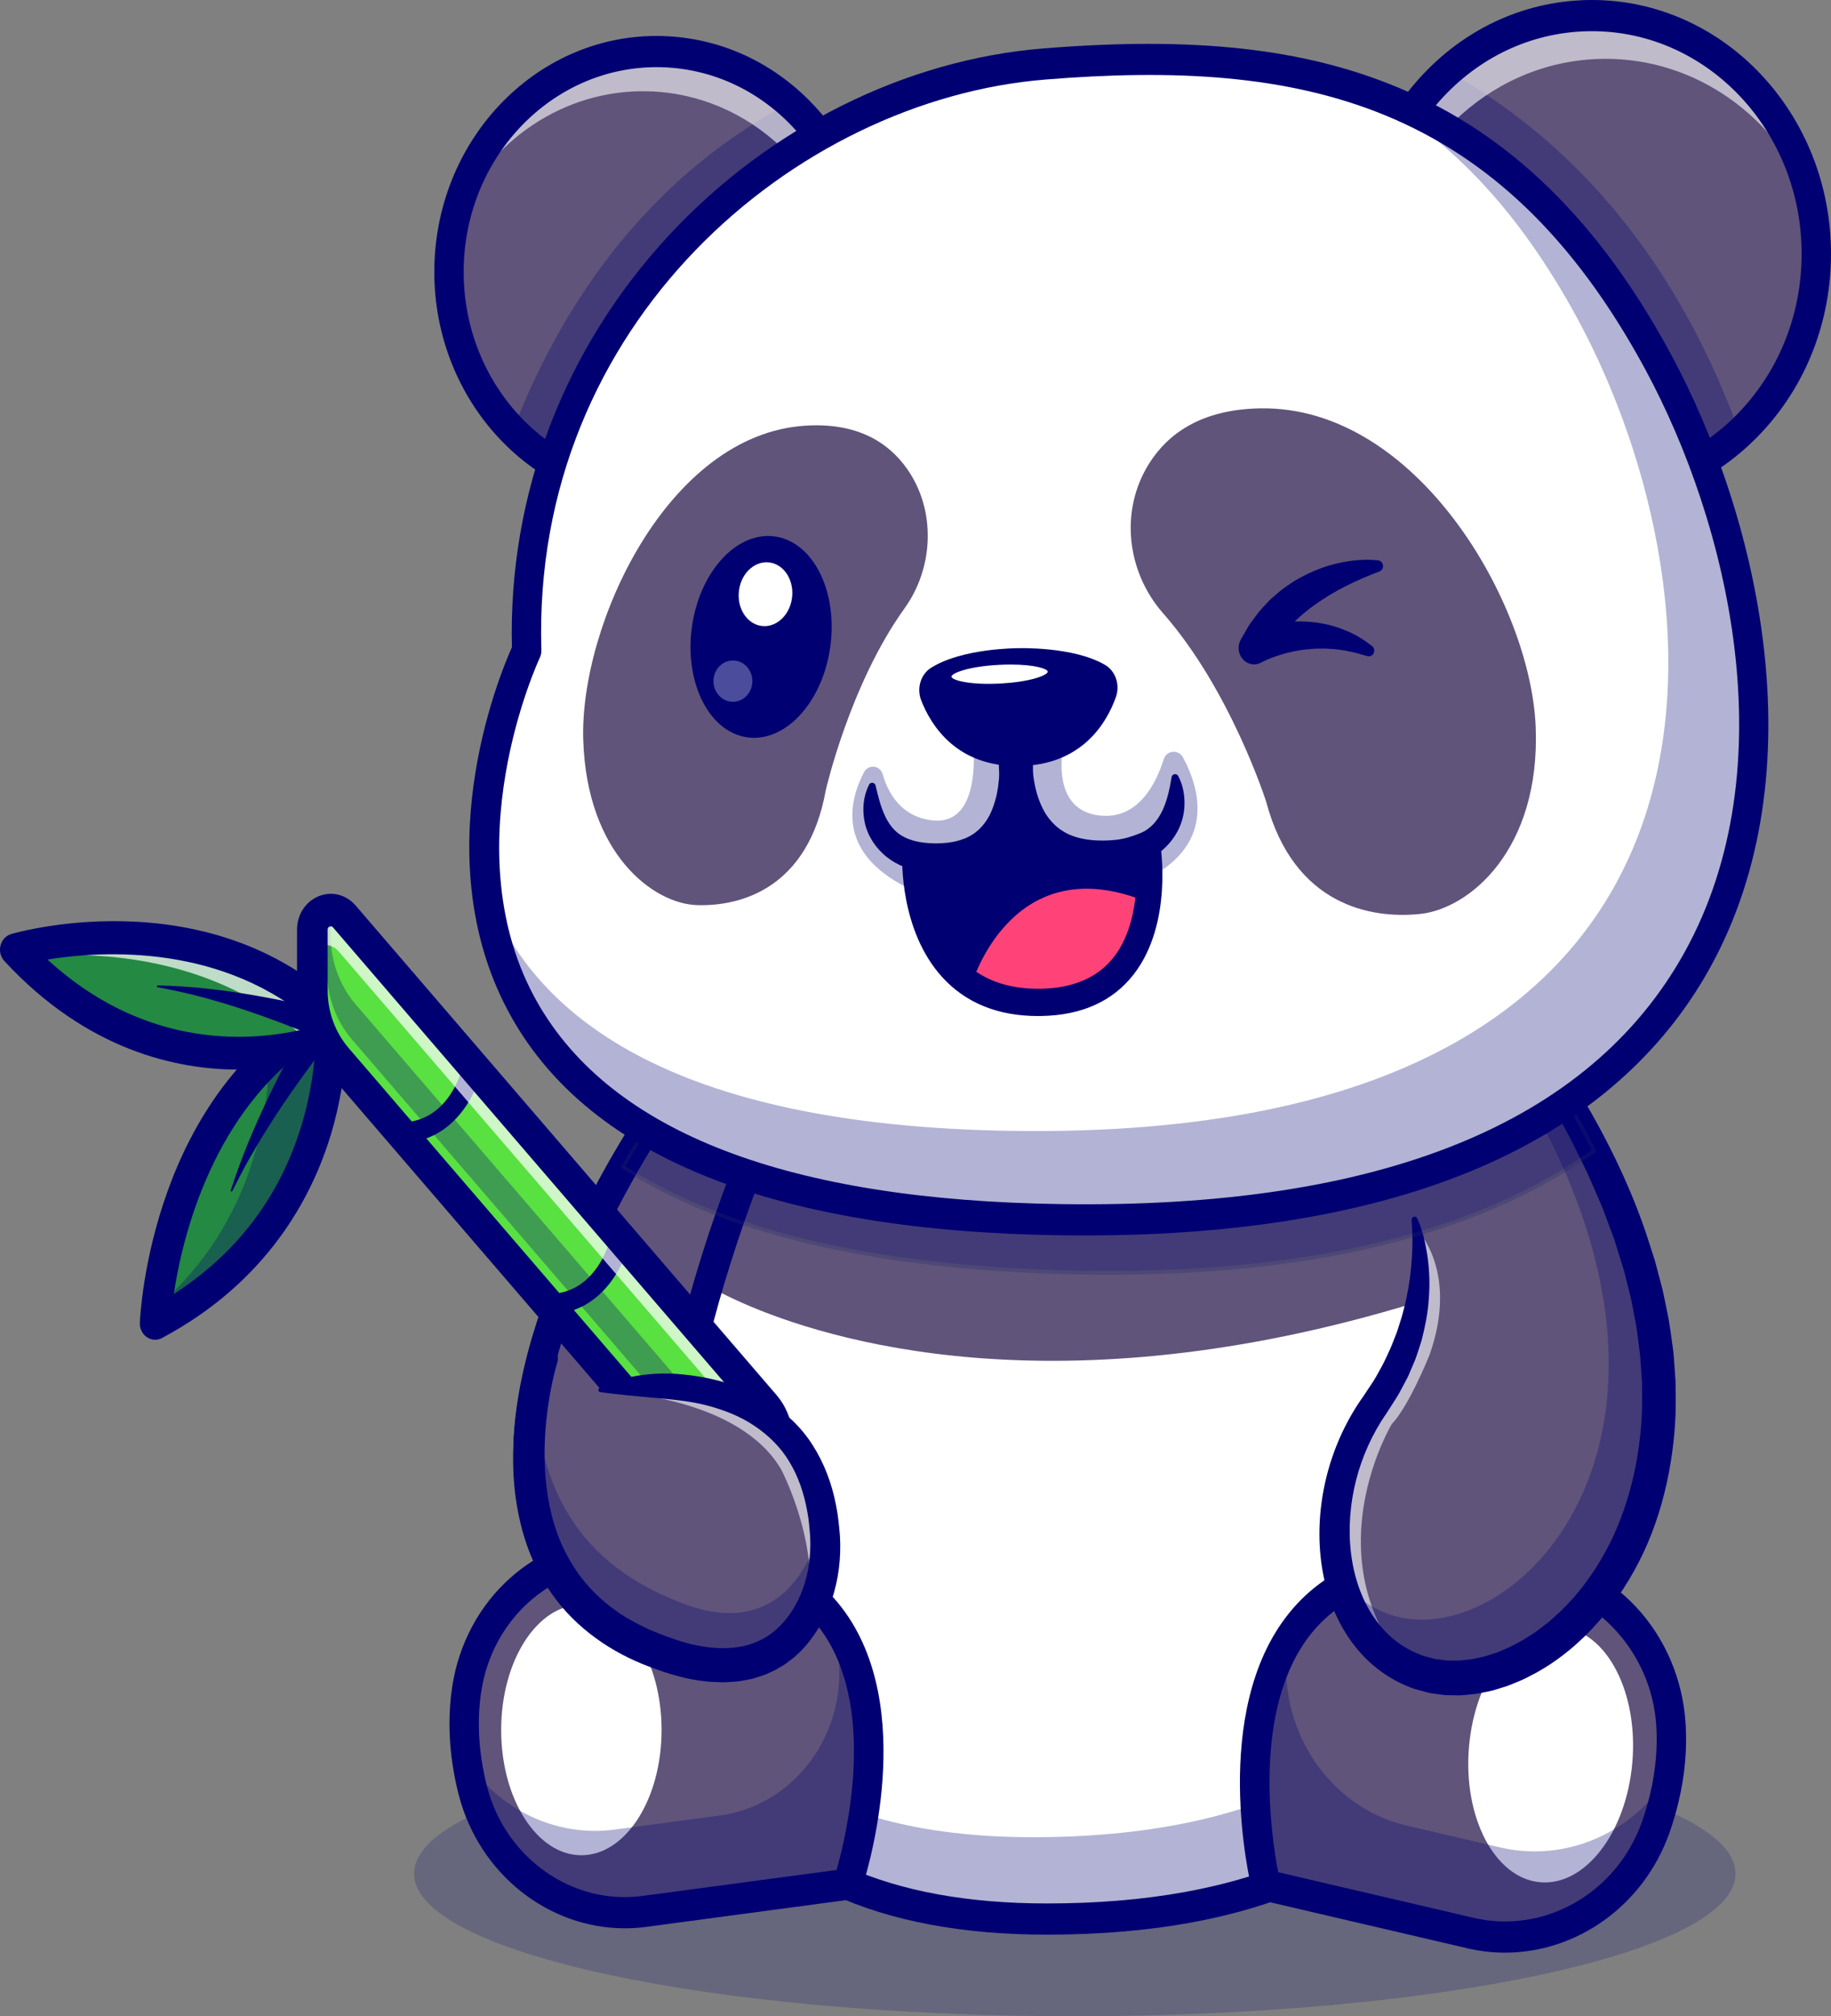 <svg width="109" height="120" viewBox="0 0 109 120" fill="none" xmlns="http://www.w3.org/2000/svg">
<rect x="0" y="0" width="109" height="120" fill="#808080" stroke="none"/>
<g clip-path="url(#clip0_2019_7258)">
<g opacity="0.2">
<path d="M63.982 120.001C85.705 120.001 103.315 116.203 103.315 111.517C103.315 106.832 85.705 103.034 63.982 103.034C42.259 103.034 24.65 106.832 24.65 111.517C24.65 116.203 42.259 120.001 63.982 120.001Z" fill="#000072"/>
</g>
<path d="M47.181 69.176C46.471 70.415 45.887 71.779 45.409 73.173C44.906 74.637 44.519 76.135 44.22 77.56C43.329 81.807 43.23 85.379 43.23 85.379C40.361 91.814 31.584 88.569 31.584 88.569C30.59 81.988 34.777 73.521 37.092 69.454C37.94 67.965 38.536 67.067 38.536 67.067L44.895 68.619L47.181 69.176V69.176Z" fill="#60547B"/>
<path d="M36.237 90.32C34.359 90.32 32.563 89.914 31.297 89.446C30.994 89.334 30.773 89.054 30.722 88.717C29.322 79.46 37.475 67.056 37.822 66.533C38.027 66.225 38.387 66.079 38.733 66.163L47.376 68.272C47.65 68.338 47.877 68.541 47.986 68.815C48.095 69.09 48.074 69.403 47.928 69.658C44.407 75.813 44.106 85.312 44.103 85.407C44.099 85.535 44.071 85.661 44.019 85.777C42.458 89.278 39.244 90.321 36.236 90.321L36.237 90.32ZM32.376 87.854C34.158 88.374 40.166 89.729 42.363 85.147C42.42 83.743 42.87 75.836 45.845 69.802L38.925 68.114C37.462 70.463 31.615 80.393 32.376 87.854Z" fill="#000072"/>
<path d="M62.335 114.218C35.118 114.218 38.013 90.586 42.152 76.515C43.904 70.55 45.882 66.304 45.882 66.304L86.263 66.877C87.17 68.829 88.373 72.126 89.316 76.104C92.764 90.634 92.764 114.218 62.336 114.218H62.335Z" fill="white"/>
<path d="M89.314 76.105C86.67 76.861 84.758 77.394 84.365 77.506C84.315 77.52 84.288 77.527 84.288 77.527C62.901 84.066 49.168 79.742 44.22 77.559C42.85 76.956 42.153 76.516 42.153 76.516C42.577 75.07 43.014 73.727 43.434 72.521C43.971 70.969 44.483 69.642 44.896 68.619C45.488 67.148 45.881 66.304 45.881 66.304L86.263 66.877C86.434 67.243 86.615 67.659 86.803 68.118C87.255 69.22 87.745 70.57 88.224 72.11C88.604 73.333 88.975 74.674 89.314 76.105Z" fill="#60547B"/>
<g opacity="0.3">
<path d="M89.504 76.927C91.432 91.193 88.158 109.346 61.461 109.346C47.889 109.346 41.806 103.47 39.629 95.833C40.505 105.692 45.987 114.217 62.335 114.217C92.196 114.217 92.753 91.507 89.504 76.927L89.504 76.927Z" fill="#000072"/>
</g>
<path d="M62.336 115.145C52.286 115.145 45.322 111.955 41.639 105.661C38.138 99.681 37.666 91.149 40.236 80.304C42.128 72.318 44.977 66.151 45.098 65.892C45.247 65.571 45.556 65.377 45.893 65.375L86.275 65.949C86.603 65.954 86.901 66.154 87.047 66.466C88.525 69.646 90.539 75.745 91.347 82.467C92.351 90.823 91.229 98.062 88.102 103.403C83.54 111.195 74.871 115.145 62.336 115.145H62.336ZM46.432 67.239C44.848 70.876 35.981 92.485 43.125 104.684C46.468 110.394 52.932 113.289 62.336 113.289C74.225 113.289 82.395 109.633 86.617 102.423C93.328 90.962 88.291 73.709 85.708 67.797L46.432 67.239H46.432Z" fill="#000072"/>
<path d="M50.462 112.142C50.462 112.142 57.179 92.298 39.5 92.3H37.005C32.446 92.3 28.498 95.779 27.781 100.559C27.588 101.845 27.565 103.279 27.803 104.858C27.897 105.483 28.017 106.068 28.16 106.614C29.399 111.351 33.763 114.376 38.358 113.761L50.463 112.141L50.462 112.142Z" fill="#60547B"/>
<path d="M34.609 110.419C37.246 110.419 39.384 107.082 39.384 102.964C39.384 98.847 37.246 95.508 34.609 95.508C31.972 95.508 29.834 98.847 29.834 102.964C29.834 107.082 31.972 110.419 34.609 110.419Z" fill="white"/>
<g opacity="0.3">
<path d="M49.79 96.773C49.931 97.76 49.978 98.754 49.962 99.718C49.893 103.979 46.841 107.521 42.857 108.054L36.609 108.89C33.112 109.358 29.751 107.717 27.797 104.818C27.796 104.818 27.797 104.818 27.796 104.818C27.886 105.423 28 105.991 28.136 106.522C29.355 111.304 33.731 114.381 38.36 113.761L50.462 112.142C50.462 112.142 53.681 102.625 49.789 96.773H49.79Z" fill="#000072"/>
</g>
<path d="M37.191 114.767C32.66 114.767 28.545 111.554 27.317 106.862C27.163 106.27 27.035 105.645 26.939 105.004C26.703 103.435 26.696 101.891 26.917 100.413C27.704 95.175 31.946 91.373 37.005 91.373H39.504C44.666 91.373 48.371 93.014 50.516 96.252C54.608 102.427 51.423 112.049 51.285 112.456C51.174 112.785 50.898 113.019 50.572 113.063L38.466 114.683C38.039 114.74 37.613 114.768 37.191 114.768L37.191 114.767ZM37.005 93.228C32.81 93.228 29.294 96.372 28.644 100.705C28.451 101.988 28.459 103.337 28.665 104.712C28.751 105.284 28.864 105.841 29.002 106.366C30.113 110.614 34.09 113.398 38.248 112.841L49.801 111.296C50.379 109.269 52.153 101.941 49.083 97.315C47.283 94.604 44.06 93.228 39.504 93.228H37.005V93.228Z" fill="#000072"/>
<path d="M75.363 112.209C75.363 112.209 70.262 91.34 88.263 93.088L90.804 93.334C95.446 93.784 99.161 97.716 99.472 102.653C99.556 103.982 99.454 105.445 99.074 107.029C98.923 107.657 98.749 108.24 98.556 108.781C96.88 113.483 92.172 116.132 87.547 115.053L75.363 112.209L75.363 112.209Z" fill="#60547B"/>
<path d="M97.173 104.905C97.534 100.713 95.65 97.103 92.965 96.843C90.28 96.582 87.811 99.77 87.45 103.962C87.09 108.154 88.974 111.764 91.659 112.024C94.343 112.285 96.812 109.097 97.173 104.905Z" fill="white"/>
<g opacity="0.3">
<path d="M89.295 109.95L83.737 108.653C79.057 107.56 75.938 102.809 76.662 97.781C76.669 97.733 76.676 97.686 76.683 97.638C73.194 103.328 75.363 112.21 75.363 112.21L87.547 115.054C92.172 116.133 96.88 113.483 98.556 108.782C98.749 108.241 98.924 107.658 99.074 107.03C99.184 106.57 99.269 106.122 99.335 105.683C97.191 109.102 93.214 110.865 89.295 109.951V109.95Z" fill="#000072"/>
</g>
<path d="M89.592 116.217C88.852 116.217 88.105 116.133 87.359 115.959L75.175 113.115C74.854 113.04 74.6 112.78 74.517 112.442C74.412 112.015 72.014 101.913 76.716 96.037C79.18 92.957 83.093 91.654 88.343 92.164L90.883 92.41C96.025 92.909 100.004 97.191 100.345 102.591C100.441 104.116 100.298 105.687 99.921 107.258C99.767 107.9 99.583 108.523 99.374 109.11C97.83 113.439 93.852 116.217 89.592 116.217ZM76.094 111.43L87.734 114.147C91.932 115.126 96.231 112.679 97.738 108.453C97.924 107.931 98.089 107.375 98.226 106.8C98.558 105.419 98.683 104.045 98.599 102.716C98.321 98.303 94.935 94.667 90.724 94.259L88.183 94.012C83.534 93.561 80.125 94.645 78.05 97.235C74.506 101.659 75.683 109.326 76.093 111.43L76.094 111.43Z" fill="#000072"/>
<path d="M84.533 99.555C78.868 97.667 77.87 89.214 81.849 83.612C83.383 81.452 84.085 79.313 84.364 77.506C84.64 75.75 84.52 74.305 84.382 73.444C84.296 72.892 84.203 72.579 84.203 72.579L83.392 69.649L86.803 68.118L93.134 65.281C93.783 66.372 94.369 67.443 94.894 68.494C105.344 89.377 92.155 102.1 84.533 99.555V99.555Z" fill="#60547B"/>
<g opacity="0.6">
<path d="M84.382 73.219C84.382 73.219 86.84 75.676 85.111 80.614C85.111 80.614 83.911 83.638 82.85 84.764C82.85 84.764 78.714 91.631 82.85 97.998C82.85 97.998 78.837 96.035 79.571 89.161L81.394 84.511L82.604 82.354L83.761 79.704C83.761 79.704 85.49 76.983 84.382 73.218V73.219Z" fill="white"/>
</g>
<g opacity="0.3">
<path d="M94.894 68.494C94.369 67.443 93.783 66.371 93.134 65.281L91.351 66.08C91.663 66.644 91.959 67.202 92.234 67.753C101.772 86.813 89.735 98.427 82.778 96.104C81.514 95.683 80.507 94.902 79.756 93.89C80.39 96.534 81.989 98.707 84.533 99.555C92.156 102.1 105.344 89.377 94.894 68.494L94.894 68.494Z" fill="#000072"/>
</g>
<path d="M84.374 72.521C84.71 73.274 84.874 74.066 84.993 74.877C85.099 75.687 85.124 76.515 85.053 77.337C85.004 78.163 84.831 78.975 84.629 79.778C84.501 80.169 84.382 80.566 84.237 80.952L83.995 81.52C83.91 81.707 83.841 81.904 83.74 82.081C83.544 82.439 83.365 82.81 83.153 83.157L82.497 84.179C82.091 84.763 81.741 85.392 81.445 86.047C80.853 87.357 80.486 88.783 80.379 90.223C80.271 91.66 80.424 93.118 80.881 94.433C81.335 95.746 82.098 96.907 83.126 97.689C83.638 98.081 84.211 98.381 84.822 98.58L85.279 98.695C85.356 98.713 85.43 98.74 85.508 98.75L85.745 98.778C85.903 98.794 86.058 98.826 86.218 98.831L86.699 98.833C86.859 98.843 87.021 98.817 87.183 98.8C87.344 98.78 87.506 98.772 87.667 98.743L88.15 98.638C88.23 98.62 88.311 98.606 88.391 98.585L88.629 98.508L89.105 98.355C89.261 98.296 89.415 98.224 89.57 98.159C89.885 98.04 90.181 97.867 90.482 97.708C90.556 97.666 90.634 97.631 90.707 97.586L90.923 97.446L91.357 97.167C91.641 96.971 91.91 96.748 92.189 96.542C92.448 96.306 92.713 96.079 92.968 95.837C93.208 95.579 93.462 95.334 93.694 95.067C94.626 93.998 95.408 92.775 96.024 91.462C96.635 90.144 97.076 88.735 97.362 87.288C97.645 85.841 97.791 84.353 97.753 82.859L97.751 82.299L97.712 81.739C97.683 81.365 97.668 80.991 97.631 80.618C97.528 79.875 97.466 79.126 97.305 78.389C97.233 78.02 97.171 77.649 97.091 77.281L96.816 76.184L96.679 75.635C96.627 75.454 96.567 75.275 96.512 75.095L96.175 74.014L96.091 73.743L95.991 73.478L95.793 72.947L95.397 71.885C95.098 71.191 94.801 70.495 94.492 69.805C94.154 69.128 93.831 68.443 93.489 67.768L92.397 65.777L92.386 65.757C92.143 65.314 92.284 64.746 92.701 64.488C93.106 64.238 93.623 64.373 93.875 64.786C95.502 67.46 96.93 70.299 97.966 73.328L98.337 74.47C98.397 74.661 98.463 74.85 98.52 75.043L98.674 75.626L98.981 76.794C99.072 77.186 99.144 77.585 99.226 77.981C99.407 78.769 99.487 79.581 99.606 80.384C99.652 80.788 99.671 81.197 99.702 81.603L99.745 82.213L99.751 82.827C99.797 84.462 99.645 86.11 99.334 87.725C99.021 89.34 98.531 90.927 97.832 92.415C97.129 93.901 96.237 95.293 95.162 96.517C94.089 97.743 92.829 98.802 91.405 99.582C91.045 99.769 90.691 99.967 90.309 100.111C90.121 100.187 89.935 100.27 89.745 100.34L89.161 100.522L88.868 100.611C88.77 100.637 88.668 100.655 88.568 100.677L87.966 100.8C87.764 100.833 87.556 100.845 87.352 100.868C87.147 100.887 86.942 100.913 86.733 100.902L86.109 100.892C85.9 100.881 85.692 100.842 85.483 100.818L85.171 100.774C85.067 100.758 84.965 100.724 84.862 100.699L84.246 100.533C83.449 100.265 82.684 99.858 82.006 99.326C80.64 98.264 79.664 96.728 79.133 95.099C78.596 93.463 78.451 91.734 78.601 90.058C78.753 88.38 79.203 86.745 79.908 85.245C80.262 84.496 80.677 83.779 81.156 83.112L81.759 82.204C81.953 81.898 82.114 81.572 82.294 81.258C82.467 80.939 82.604 80.602 82.763 80.275C82.909 79.943 83.028 79.599 83.166 79.26C83.272 78.911 83.397 78.567 83.492 78.212C83.58 77.856 83.684 77.501 83.748 77.137C83.904 76.413 83.995 75.67 84.046 74.917C84.1 74.167 84.097 73.392 84.035 72.637L84.034 72.62C84.025 72.515 84.098 72.422 84.198 72.413C84.274 72.406 84.345 72.451 84.376 72.521H84.374Z" fill="#000072"/>
<path d="M19.683 60.385C19.683 60.385 20.873 72.566 9.235 78.771C9.235 78.771 9.777 65.613 19.683 60.385Z" fill="#248943"/>
<path d="M9.122 78.958L9.13 78.766C9.135 78.634 9.788 65.482 19.636 60.284L19.773 60.212L19.789 60.373C19.792 60.404 20.075 63.486 18.925 67.285C17.863 70.792 15.328 75.649 9.284 78.872L9.122 78.958L9.122 78.958ZM19.589 60.561C10.634 65.4 9.474 76.939 9.354 78.581C15.214 75.393 17.683 70.65 18.723 67.216C19.709 63.958 19.63 61.242 19.589 60.561Z" fill="#000072"/>
<g opacity="0.3">
<path d="M19.683 60.385C18.275 61.127 17.056 62.031 16.002 63.034C15.992 65.631 15.364 72.63 9.317 77.818C9.25 78.422 9.236 78.771 9.236 78.771C20.874 72.566 19.683 60.385 19.683 60.385H19.683Z" fill="#000072"/>
</g>
<path d="M20.404 60.975C19.789 61.711 19.175 62.5 18.584 63.289C17.993 64.082 17.418 64.891 16.861 65.715C16.301 66.538 15.772 67.382 15.259 68.241C14.749 69.101 14.275 69.986 13.829 70.891C13.817 70.917 13.787 70.928 13.762 70.915C13.739 70.903 13.73 70.875 13.737 70.85C14.052 69.882 14.4 68.921 14.79 67.978C15.182 67.037 15.594 66.102 16.04 65.185C16.484 64.267 16.947 63.358 17.433 62.461C17.921 61.562 18.416 60.684 18.962 59.793C19.237 59.344 19.803 59.217 20.227 59.509C20.65 59.801 20.769 60.403 20.494 60.851C20.47 60.891 20.443 60.928 20.415 60.963L20.405 60.975L20.404 60.975Z" fill="#000072"/>
<path d="M9.235 79.739C9.063 79.739 8.89 79.686 8.74 79.583C8.469 79.397 8.311 79.072 8.325 78.729C8.348 78.168 9.008 64.939 19.277 59.518C19.544 59.377 19.86 59.384 20.122 59.537C20.383 59.69 20.558 59.969 20.589 60.284C20.602 60.417 20.893 63.577 19.691 67.547C18.582 71.209 15.939 76.279 9.644 79.635C9.515 79.704 9.375 79.739 9.235 79.739ZM18.79 62.02C12.674 66.066 10.864 73.581 10.346 77.017C14.084 74.611 16.633 71.26 17.932 67.032C18.55 65.022 18.741 63.222 18.79 62.02H18.79Z" fill="#000072"/>
<path d="M20.597 61.461C20.597 61.461 10.035 66.388 0.911 56.523C0.911 56.523 12.879 53.047 20.597 61.461Z" fill="#248943"/>
<path d="M14.182 62.804H14.176C10.706 62.803 5.574 61.726 0.836 56.602L0.709 56.465L0.884 56.414C1.004 56.379 13.001 53.018 20.674 61.382L20.78 61.498L20.64 61.563C20.614 61.576 17.938 62.803 14.182 62.803V62.804ZM1.118 56.584C5.766 61.529 10.771 62.576 14.167 62.579H14.182C17.401 62.579 19.812 61.669 20.411 61.42C13.335 53.851 2.629 56.203 1.118 56.584H1.118Z" fill="#000072"/>
<g opacity="0.7">
<path d="M18.528 62.149C19.829 61.819 20.597 61.461 20.597 61.461C12.879 53.047 0.911 56.523 0.911 56.523C1.069 56.693 1.226 56.857 1.384 57.019C2.733 56.829 12.07 55.784 18.528 62.149Z" fill="white"/>
</g>
<path d="M20.288 62.371C19.44 61.974 18.544 61.594 17.656 61.239C16.764 60.883 15.863 60.55 14.954 60.239C14.045 59.924 13.125 59.648 12.198 59.392C11.271 59.139 10.333 58.931 9.384 58.757C9.357 58.752 9.338 58.725 9.342 58.696C9.346 58.67 9.368 58.651 9.392 58.651C10.357 58.674 11.325 58.732 12.29 58.837C13.254 58.946 14.219 59.076 15.178 59.247C16.137 59.414 17.094 59.605 18.047 59.821C19.003 60.04 19.941 60.272 20.907 60.552C21.394 60.693 21.681 61.226 21.549 61.743C21.416 62.26 20.913 62.565 20.426 62.424C20.383 62.411 20.342 62.396 20.302 62.378L20.288 62.371V62.371Z" fill="#000072"/>
<path d="M14.181 63.659H14.175C10.551 63.657 5.195 62.536 0.261 57.2C0.034 56.956 -0.053 56.602 0.031 56.271C0.116 55.939 0.359 55.68 0.671 55.59C1.181 55.442 13.249 52.064 21.25 60.786C21.458 61.013 21.549 61.334 21.491 61.645C21.434 61.956 21.237 62.218 20.964 62.346C20.849 62.4 18.105 63.658 14.181 63.658V63.659ZM2.827 57.109C9.188 62.946 16.005 61.88 18.856 61.057C13.359 56.115 6.069 56.582 2.827 57.109Z" fill="#000072"/>
<path d="M41.34 87.749L20.087 63.036C19.127 61.919 18.594 60.462 18.594 58.949V55.329C18.594 54.268 19.823 53.762 20.496 54.546L45.546 83.673C46.606 84.906 46.524 86.818 45.363 87.943C44.201 89.069 42.4 88.982 41.34 87.749Z" fill="#59E041"/>
<path d="M43.444 88.845C42.643 88.845 41.844 88.501 41.262 87.825L20.009 63.112C19.028 61.972 18.488 60.493 18.488 58.949V55.329C18.488 54.791 18.782 54.336 19.255 54.141C19.727 53.946 20.233 54.073 20.575 54.47L45.624 83.597C46.722 84.874 46.637 86.861 45.434 88.026C44.869 88.575 44.155 88.845 43.444 88.845ZM41.418 87.673C42.437 88.858 44.175 88.942 45.291 87.86C46.407 86.778 46.487 84.934 45.468 83.749L20.419 54.622C20.082 54.231 19.637 54.225 19.331 54.351C19.026 54.477 18.701 54.8 18.701 55.329V58.949C18.701 60.437 19.221 61.861 20.166 62.96L41.419 87.673H41.418Z" fill="#000072"/>
<g opacity="0.3">
<path d="M20.961 61.876L42.214 86.589C43.215 87.752 44.875 87.894 46.035 86.96C46.308 86.319 46.362 85.596 46.19 84.921C45.033 85.8 43.415 85.644 42.433 84.501L21.18 59.788C20.219 58.672 19.686 57.214 19.686 55.701V54.168C19.613 54.169 19.54 54.178 19.468 54.193V57.789C19.468 59.301 20 60.759 20.961 61.876Z" fill="#000072"/>
</g>
<path d="M23.862 68.011H23.845C23.53 68.01 23.276 67.739 23.277 67.405C23.278 67.071 23.533 66.802 23.846 66.802C23.851 66.802 23.857 66.802 23.862 66.802C26.825 66.802 27.564 63.457 27.594 63.315C27.663 62.989 27.966 62.784 28.273 62.855C28.58 62.927 28.774 63.248 28.707 63.574C28.391 65.11 26.972 68.011 23.862 68.011L23.862 68.011Z" fill="#000072"/>
<path d="M32.665 78.219H32.648C32.334 78.218 32.08 77.947 32.08 77.613C32.081 77.279 32.336 77.01 32.65 77.01C32.656 77.01 32.66 77.01 32.665 77.01C35.646 77.01 36.39 73.559 36.398 73.524C36.465 73.198 36.768 72.991 37.075 73.062C37.383 73.134 37.577 73.456 37.51 73.782C37.194 75.319 35.775 78.219 32.665 78.219Z" fill="#000072"/>
<g opacity="0.7">
<path d="M20.161 56.626L45.211 85.754C45.579 86.183 45.806 86.693 45.902 87.225C46.379 86.15 46.231 84.83 45.429 83.898L20.38 54.771C19.706 53.987 18.477 54.493 18.477 55.554V56.71C18.86 56.174 19.662 56.047 20.161 56.626Z" fill="white"/>
</g>
<path d="M43.445 89.699C42.425 89.699 41.408 89.262 40.667 88.401L19.414 63.688C18.298 62.39 17.683 60.707 17.683 58.949V55.329C17.683 54.443 18.186 53.664 18.964 53.344C19.741 53.023 20.607 53.239 21.17 53.893L46.219 83.021C47.617 84.645 47.508 87.174 45.977 88.657C45.258 89.354 44.35 89.698 43.445 89.698V89.699ZM42.013 87.097C42.733 87.934 43.96 87.993 44.749 87.229C45.537 86.465 45.593 85.162 44.873 84.326L19.824 55.198C19.803 55.174 19.74 55.1 19.622 55.148C19.505 55.196 19.505 55.296 19.505 55.329V58.949C19.505 60.223 19.951 61.443 20.76 62.384L42.013 87.097Z" fill="#000072"/>
<path d="M32.335 80.84C32.335 80.84 28.181 93.423 38.195 97.905C44.454 100.706 47.16 98.084 48.31 95.723C48.96 94.388 49.204 92.877 49.114 91.378C48.441 80.143 35.705 82.736 35.705 82.736L32.336 80.84H32.335Z" fill="#60547B"/>
<g opacity="0.6">
<path d="M36.703 82.879C36.703 82.879 43.986 83.172 46.503 87.456C46.503 87.456 49.083 92.344 47.938 96.601C47.938 96.601 49.563 93.987 49.344 93.82C49.126 93.653 49.213 90.143 49.213 90.143L48.282 87.064L46.402 84.804L43.361 82.879L40.126 82.401L37.807 82.396L36.703 82.879H36.703Z" fill="white"/>
</g>
<g opacity="0.3">
<path d="M49.001 90.26C49.001 90.26 47.791 98.017 40.864 95.509C34.165 93.083 32.178 88.306 31.821 82.996C31.821 82.996 28.666 94.214 39.672 98.49C39.672 98.49 49.398 101.39 49.001 90.26V90.26Z" fill="#000072"/>
</g>
<path d="M35.684 82.62C36.205 82.334 36.751 82.15 37.306 82.013C37.861 81.877 38.427 81.795 38.997 81.764C39.567 81.731 40.14 81.746 40.712 81.811C41.284 81.865 41.855 81.963 42.424 82.089C43.556 82.357 44.691 82.753 45.725 83.412C46.755 84.063 47.705 84.939 48.385 86.023C49.074 87.099 49.524 88.323 49.763 89.559C49.894 90.18 49.948 90.797 50.003 91.425C50.039 92.064 50.022 92.711 49.939 93.354C49.779 94.636 49.358 95.915 48.658 97.013C48.306 97.562 47.898 98.089 47.398 98.526C47.283 98.645 47.143 98.736 47.014 98.84C46.883 98.941 46.755 99.046 46.61 99.125L46.186 99.379C46.041 99.453 45.89 99.516 45.742 99.584C45.447 99.732 45.134 99.801 44.828 99.902C44.674 99.95 44.517 99.966 44.362 99.999C44.206 100.025 44.05 100.061 43.895 100.076C43.586 100.094 43.272 100.131 42.965 100.125C42.661 100.109 42.352 100.111 42.052 100.075C40.842 99.958 39.711 99.6 38.622 99.185C36.451 98.374 34.319 96.947 32.864 94.88C32.135 93.857 31.579 92.698 31.212 91.494C30.844 90.288 30.642 89.045 30.571 87.808C30.51 86.57 30.566 85.338 30.723 84.129C30.8 83.523 30.907 82.923 31.035 82.328C31.098 82.031 31.17 81.734 31.246 81.438C31.326 81.137 31.402 80.859 31.51 80.532C31.669 80.049 32.167 79.793 32.623 79.962C33.071 80.127 33.311 80.641 33.169 81.117L33.16 81.146C33.093 81.372 33.02 81.656 32.957 81.917C32.896 82.186 32.838 82.457 32.786 82.729C32.682 83.274 32.6 83.825 32.541 84.376C32.416 85.478 32.385 86.588 32.456 87.679C32.534 88.767 32.715 89.838 33.034 90.85C33.35 91.863 33.824 92.8 34.416 93.638C35.012 94.475 35.744 95.2 36.572 95.798C36.98 96.105 37.426 96.362 37.877 96.608L38.569 96.951L39.297 97.25C40.268 97.63 41.262 97.95 42.245 98.049C43.225 98.159 44.195 98.088 45.033 97.72C46.721 97.044 47.884 95.121 48.159 93.086C48.233 92.574 48.255 92.049 48.233 91.525C48.193 90.992 48.155 90.445 48.051 89.925C47.861 88.877 47.523 87.879 46.995 87.009C46.477 86.132 45.741 85.42 44.902 84.857C44.063 84.288 43.091 83.915 42.09 83.65C41.082 83.386 40.033 83.293 38.977 83.198C37.919 83.094 36.847 83.02 35.725 82.851L35.721 82.85C35.657 82.841 35.613 82.779 35.622 82.711C35.628 82.67 35.652 82.637 35.684 82.619L35.684 82.62Z" fill="#000072"/>
<g opacity="0.3">
<path d="M94.894 68.494C92.973 69.865 90.759 71.082 88.224 72.11C87.017 72.6 85.737 73.045 84.382 73.444C78.676 75.126 71.624 75.975 62.983 75.708C55.802 75.488 50.031 74.574 45.409 73.172C44.725 72.966 44.067 72.748 43.433 72.52C40.968 71.636 38.87 70.599 37.092 69.454C37.94 67.965 38.536 67.067 38.536 67.067L44.895 68.618C45.487 67.148 45.881 66.304 45.881 66.304L86.263 66.876C86.434 67.243 86.615 67.658 86.803 68.117L93.133 65.281C93.783 66.371 94.368 67.442 94.893 68.493L94.894 68.494Z" fill="#000072"/>
<path d="M66.032 75.869C65.031 75.869 64.014 75.853 62.98 75.821C56.171 75.612 50.25 74.757 45.38 73.281C44.716 73.081 44.05 72.861 43.399 72.628C41.026 71.777 38.885 70.742 37.036 69.551L36.946 69.493L37.001 69.396C37.841 67.921 38.444 67.011 38.449 67.002L38.491 66.941L44.833 68.489C45.4 67.085 45.782 66.263 45.786 66.254L45.816 66.191L45.883 66.192L86.33 66.765L86.359 66.827C86.523 67.18 86.691 67.564 86.859 67.971L93.176 65.14L93.224 65.22C93.864 66.295 94.457 67.379 94.987 68.441L95.032 68.53L94.953 68.587C92.982 69.994 90.73 71.215 88.261 72.216C87.051 72.707 85.755 73.157 84.41 73.552C79.188 75.091 73.017 75.868 66.032 75.868V75.869ZM37.237 69.416C39.051 70.574 41.147 71.582 43.468 72.415C44.115 72.647 44.778 72.865 45.438 73.065C50.291 74.536 56.196 75.387 62.987 75.596C71.215 75.85 78.404 75.09 84.354 73.336C85.692 72.942 86.982 72.494 88.186 72.005C90.607 71.024 92.816 69.83 94.755 68.457C94.252 67.456 93.694 66.435 93.093 65.422L86.748 68.265L86.706 68.163C86.535 67.746 86.364 67.351 86.197 66.989L45.947 66.418C45.845 66.641 45.486 67.438 44.993 68.663L44.958 68.75L38.582 67.193C38.438 67.415 37.922 68.218 37.237 69.416V69.416Z" fill="#222A66"/>
</g>
<path d="M51.436 16.507C51.268 23.748 45.603 29.473 38.782 29.296C35.675 29.215 32.862 27.92 30.737 25.853C28.197 23.385 26.641 19.807 26.733 15.863C26.9 8.62 32.565 2.895 39.389 3.073C42.408 3.152 45.146 4.372 47.249 6.339C49.895 8.815 51.53 12.472 51.436 16.508L51.436 16.507Z" fill="#60547B"/>
<path d="M39.09 29.412C38.986 29.412 38.883 29.411 38.779 29.408C35.767 29.329 32.886 28.096 30.665 25.936C28.01 23.355 26.538 19.683 26.626 15.861C26.795 8.568 32.514 2.784 39.392 2.96C42.314 3.036 45.129 4.206 47.319 6.254C50.093 8.85 51.633 12.588 51.542 16.51C51.376 23.691 45.819 29.412 39.09 29.412L39.09 29.412ZM39.081 3.181C32.464 3.181 27.001 8.806 26.838 15.866C26.752 19.623 28.198 23.233 30.809 25.769C32.991 27.893 35.824 29.105 38.785 29.183C45.535 29.356 51.164 23.671 51.33 16.504C51.419 12.649 49.906 8.974 47.178 6.423C45.026 4.41 42.259 3.26 39.386 3.185C39.284 3.182 39.182 3.181 39.081 3.181V3.181Z" fill="#000072"/>
<g opacity="0.3">
<path d="M51.224 16.282C51.056 23.522 45.391 29.248 38.57 29.07C35.463 28.989 32.65 27.695 30.525 25.627C33.202 18.693 38.102 10.816 47.036 6.114C49.683 8.59 51.317 12.246 51.224 16.282V16.282Z" fill="#000072"/>
</g>
<g opacity="0.6">
<path d="M38.586 5.435C41.605 5.514 44.343 6.734 46.445 8.701C49.092 11.177 50.726 14.834 50.633 18.87C50.61 19.881 50.476 20.861 50.249 21.801C50.969 20.192 51.392 18.403 51.436 16.508C51.529 12.472 49.895 8.815 47.248 6.339C45.146 4.372 42.408 3.152 39.389 3.073C33.519 2.92 28.509 7.138 27.116 12.93C29.145 8.391 33.548 5.304 38.586 5.435Z" fill="white"/>
</g>
<path d="M39.093 30.227C38.982 30.227 38.871 30.226 38.76 30.223C31.467 30.033 25.68 23.58 25.859 15.839C26.038 8.098 32.108 1.952 39.409 2.145C42.942 2.237 46.229 3.784 48.666 6.5C51.102 9.217 52.396 12.778 52.309 16.529C52.222 20.279 50.765 23.768 48.206 26.355C45.727 28.86 42.502 30.227 39.093 30.227H39.093ZM39.08 3.997C32.879 3.997 27.759 9.268 27.606 15.885C27.451 22.603 32.474 28.203 38.802 28.368C45.124 28.537 50.406 23.202 50.562 16.483C50.638 13.229 49.514 10.138 47.4 7.781C45.285 5.423 42.432 4.081 39.366 4C39.271 3.998 39.175 3.997 39.08 3.997Z" fill="#000072"/>
<path d="M81.421 15.112C81.426 22.939 87.408 29.28 94.781 29.275C98.139 29.272 101.211 27.951 103.557 25.776C106.361 23.179 108.129 19.356 108.126 15.093C108.121 7.263 102.139 0.922 94.763 0.927C91.499 0.93 88.512 2.173 86.193 4.241C83.273 6.843 81.419 10.75 81.421 15.112Z" fill="#60547B"/>
<path d="M94.772 29.387C87.356 29.387 81.32 22.986 81.315 15.112C81.313 10.875 83.066 6.881 86.124 4.155C88.538 2.003 91.606 0.817 94.763 0.815H94.772C102.19 0.815 108.227 7.217 108.232 15.092C108.235 19.222 106.556 23.147 103.626 25.86C101.176 28.132 98.035 29.385 94.781 29.387H94.772L94.772 29.387ZM81.527 15.112C81.532 22.861 87.473 29.162 94.772 29.162H94.781C97.984 29.16 101.076 27.927 103.487 25.691C106.371 23.021 108.023 19.158 108.02 15.093C108.015 7.343 102.073 1.04 94.773 1.04H94.764C91.656 1.043 88.636 2.21 86.261 4.327C83.25 7.011 81.525 10.942 81.528 15.112H81.527Z" fill="#000072"/>
<g opacity="0.3">
<path d="M81.421 15.112C81.426 22.939 87.408 29.28 94.781 29.275C98.139 29.273 101.211 27.951 103.557 25.776C100.833 18.211 95.731 9.567 86.193 4.241C83.273 6.844 81.419 10.75 81.421 15.112Z" fill="#000072"/>
</g>
<g opacity="0.6">
<path d="M95.573 3.502C92.31 3.504 89.322 4.748 87.003 6.815C84.083 9.418 82.229 13.324 82.231 17.686C82.232 18.779 82.353 19.842 82.575 20.863C81.837 19.105 81.422 17.161 81.421 15.112C81.418 10.749 83.273 6.843 86.193 4.24C88.512 2.173 91.5 0.93 94.763 0.927C101.109 0.923 106.419 5.617 107.783 11.913C105.701 6.954 101.019 3.497 95.573 3.501V3.502Z" fill="white"/>
</g>
<path d="M94.773 30.203C90.977 30.203 87.407 28.635 84.721 25.787C82.032 22.937 80.549 19.145 80.547 15.112C80.544 11.078 82.022 7.285 84.707 4.43C87.392 1.576 90.964 0.003 94.764 0H94.773C102.614 0 108.994 6.767 109 15.091C109.003 19.125 107.525 22.918 104.84 25.772C102.155 28.627 98.583 30.2 94.783 30.203H94.773ZM94.773 1.856H94.764C91.432 1.858 88.299 3.238 85.944 5.742C83.588 8.245 82.293 11.572 82.295 15.11C82.297 18.648 83.597 21.974 85.956 24.474C88.312 26.972 91.443 28.347 94.773 28.347H94.781C98.115 28.345 101.247 26.965 103.602 24.461C105.958 21.958 107.254 18.63 107.251 15.092C107.247 7.792 101.65 1.856 94.773 1.856Z" fill="#000072"/>
<path d="M31.355 38.724C31.355 38.724 15.508 71.921 63.174 72.594C111.484 73.276 108.066 38.877 98.721 21.557C89.876 5.165 77.561 2.56 62.155 3.81C45.989 5.121 30.762 19.715 31.355 38.724Z" fill="white"/>
<path d="M64.565 72.716C64.104 72.716 63.64 72.713 63.172 72.706C46.523 72.471 35.752 68.267 31.158 60.21C25.807 50.824 30.957 39.331 31.248 38.7C30.977 29.764 34.224 21.189 40.394 14.551C46.202 8.303 54.13 4.348 62.146 3.697C71.031 2.977 77.443 3.675 82.936 5.963C89.438 8.67 94.631 13.753 98.812 21.502C103.843 30.825 107.466 45.771 101.125 57.209C98.417 62.092 94.121 65.886 88.357 68.484C82.123 71.294 74.124 72.716 64.564 72.716H64.565ZM68.46 3.645C66.426 3.645 64.328 3.747 62.163 3.922C46.914 5.159 30.84 18.815 31.461 38.721L31.462 38.749L31.45 38.775C31.394 38.892 25.924 50.597 31.34 60.095C35.894 68.08 46.604 72.247 63.175 72.481C63.654 72.488 64.132 72.491 64.603 72.492C83.054 72.492 95.275 67.316 100.942 57.095C107.238 45.74 103.63 30.885 98.628 21.614C91.007 7.491 80.969 3.645 68.459 3.645H68.46Z" fill="#000072"/>
<path d="M49.161 47.022C49.161 47.022 50.594 40.731 53.842 36.216C55.6 33.771 55.73 30.36 53.993 27.898C52.888 26.332 51.039 25.141 47.95 25.335C39.712 25.853 34.506 37.242 34.721 44.041C34.935 50.841 38.903 53.79 41.497 53.871C44.092 53.95 48.111 52.88 49.161 47.021V47.022Z" fill="#60547B"/>
<path d="M75.371 47.702C75.371 47.702 73.258 41.069 69.239 36.5C67.063 34.026 66.648 30.374 68.413 27.579C69.535 25.803 71.526 24.363 75.025 24.304C84.355 24.148 91.124 35.93 91.419 43.252C91.714 50.574 87.473 54.085 84.554 54.395C81.634 54.706 77.018 53.903 75.371 47.702H75.371Z" fill="#60547B"/>
<g opacity="0.3">
<path d="M98.72 21.558C93.877 12.581 87.993 7.739 81.131 5.401C86.009 7.98 90.291 12.264 93.947 19.039C102.785 35.42 106.018 67.954 60.327 67.308C39.678 67.017 31.633 60.272 28.976 53.046C30.028 62.122 37.094 72.226 63.174 72.594C111.483 73.276 108.065 38.878 98.72 21.558Z" fill="#000072"/>
</g>
<g opacity="0.3">
<path d="M70.428 45.087C70.157 44.583 69.451 44.642 69.277 45.192C68.812 46.657 67.757 48.743 65.544 48.545C62.164 48.244 63.422 43.75 63.422 43.75L60.667 43.796L57.899 43.843C57.899 43.843 58.645 49.205 55.482 48.824C53.639 48.602 52.871 47.211 52.55 46.089C52.393 45.541 51.691 45.465 51.431 45.966C50.498 47.763 49.755 50.959 54.5 53.062L60.751 49.505L68.436 52.232C72.376 50.138 71.387 46.871 70.428 45.087V45.087Z" fill="#000072"/>
</g>
<path d="M65.785 39.574C63.883 38.459 60.589 38.58 60.589 38.58C60.589 38.58 57.293 38.569 55.426 39.746C54.804 40.138 54.562 40.972 54.838 41.681C55.417 43.168 56.947 45.656 60.693 45.593C64.44 45.53 65.895 42.993 66.43 41.488C66.685 40.77 66.418 39.945 65.785 39.574V39.574Z" fill="#000072"/>
<path d="M61.441 44.773C61.456 44.904 61.462 44.985 61.47 45.087L61.486 45.373C61.493 45.563 61.497 45.751 61.492 45.939C61.482 46.316 61.455 46.693 61.403 47.071C61.295 47.824 61.094 48.591 60.737 49.316C60.556 49.678 60.334 50.027 60.073 50.347C59.815 50.672 59.498 50.947 59.166 51.185C58.831 51.424 58.465 51.594 58.099 51.736C57.729 51.861 57.355 51.954 56.985 51.989C56.237 52.068 55.557 52.028 54.842 51.902C54.486 51.834 54.129 51.733 53.777 51.582C53.427 51.436 53.081 51.244 52.767 50.989C52.136 50.489 51.646 49.746 51.48 48.961C51.316 48.174 51.391 47.394 51.731 46.71C51.786 46.599 51.915 46.557 52.019 46.615C52.076 46.647 52.113 46.701 52.127 46.761L52.134 46.794C52.429 48.096 52.784 49.168 53.617 49.697C53.821 49.833 54.053 49.934 54.301 50.009C54.422 50.052 54.555 50.074 54.682 50.105C54.816 50.124 54.947 50.15 55.084 50.163C55.625 50.219 56.226 50.203 56.736 50.106C56.997 50.06 57.239 49.979 57.471 49.891C57.694 49.787 57.91 49.675 58.094 49.525C58.468 49.231 58.763 48.839 58.985 48.364C59.197 47.885 59.352 47.34 59.424 46.761C59.464 46.472 59.49 46.177 59.499 45.88C59.503 45.732 59.507 45.583 59.505 45.435L59.499 45.217L59.488 45.027L59.484 44.964C59.452 44.389 59.864 43.895 60.406 43.86C60.926 43.827 61.376 44.232 61.44 44.773L61.441 44.773Z" fill="#000072"/>
<path d="M61.442 44.707L61.435 44.911L61.436 45.145C61.439 45.303 61.448 45.463 61.458 45.622C61.479 45.94 61.519 46.255 61.575 46.562C61.682 47.178 61.874 47.755 62.142 48.248C62.275 48.497 62.434 48.718 62.614 48.914C62.699 49.017 62.801 49.099 62.895 49.193C63 49.271 63.097 49.362 63.212 49.428C63.65 49.726 64.187 49.891 64.764 49.974C65.335 50.052 65.986 50.045 66.578 49.968C66.73 49.952 66.871 49.916 67.019 49.894C67.158 49.855 67.306 49.83 67.439 49.779C67.714 49.696 67.968 49.576 68.198 49.428C68.664 49.137 68.989 48.703 69.231 48.171C69.474 47.639 69.627 46.986 69.74 46.289L69.744 46.262C69.764 46.139 69.874 46.056 69.99 46.077C70.055 46.089 70.109 46.131 70.139 46.188C70.336 46.554 70.438 46.936 70.49 47.344C70.536 47.749 70.523 48.174 70.426 48.593C70.245 49.438 69.704 50.217 69.035 50.73C68.702 50.99 68.341 51.198 67.972 51.349C67.789 51.436 67.602 51.488 67.416 51.557C67.23 51.605 67.042 51.667 66.855 51.7C66.102 51.85 65.381 51.913 64.594 51.865C63.819 51.815 63.004 51.608 62.264 51.17C62.076 51.069 61.904 50.935 61.728 50.81C61.562 50.669 61.392 50.531 61.245 50.37C60.941 50.056 60.676 49.704 60.461 49.33C60.021 48.585 59.765 47.771 59.613 46.968C59.539 46.565 59.493 46.162 59.47 45.758C59.456 45.556 59.454 45.353 59.456 45.15C59.456 45.048 59.459 44.945 59.463 44.842C59.469 44.732 59.472 44.646 59.485 44.505C59.538 43.931 60.018 43.512 60.558 43.568C61.076 43.621 61.461 44.093 61.445 44.637L61.443 44.706L61.442 44.707Z" fill="#000072"/>
<path d="M60.443 45.047C60.443 45.047 60.473 45.257 60.48 45.598C60.464 45.42 60.453 45.237 60.443 45.047Z" fill="#222A66"/>
<path d="M60.374 45.609C60.358 45.429 60.346 45.245 60.337 45.053L60.548 45.031C60.549 45.039 60.578 45.252 60.586 45.596L60.374 45.609Z" fill="#000072"/>
<path d="M68.33 53.701C67.987 56.347 66.614 59.581 61.968 59.659C60.212 59.688 58.866 59.272 57.835 58.607C54.236 56.285 54.476 50.935 54.476 50.935C60.163 51.843 60.525 47.227 60.479 45.599C61.166 53.631 68.307 50.285 68.307 50.285C68.307 50.285 68.571 51.849 68.329 53.701H68.33Z" fill="#000072"/>
<path d="M68.33 53.701C67.987 56.347 66.614 59.581 61.968 59.659C60.212 59.688 58.866 59.272 57.835 58.607C57.835 58.607 60.213 50.329 68.33 53.702V53.701Z" fill="#FF4379"/>
<path d="M61.795 60.472C59.411 60.472 57.495 59.696 56.096 58.163C53.542 55.363 53.703 51.078 53.712 50.897C53.722 50.667 53.823 50.453 53.99 50.307C54.158 50.162 54.375 50.098 54.59 50.132C56.417 50.424 57.774 50.125 58.619 49.243C59.636 48.18 59.736 46.481 59.716 45.649C59.7 45.465 59.688 45.278 59.679 45.087C59.66 44.653 59.965 44.279 60.372 44.239C60.779 44.198 61.145 44.505 61.201 44.935C61.206 44.971 61.235 45.206 61.245 45.571C61.423 47.568 62.041 48.925 63.086 49.609C65.019 50.876 67.969 49.554 67.999 49.54C68.213 49.439 68.459 49.449 68.667 49.566C68.874 49.683 69.019 49.895 69.06 50.14C69.094 50.335 69.839 54.964 67.49 57.99C66.244 59.595 64.391 60.43 61.982 60.47C61.92 60.471 61.858 60.472 61.796 60.472H61.795ZM55.265 51.843C55.355 53.095 55.726 55.43 57.201 57.041C58.329 58.273 59.931 58.881 61.958 58.847C63.894 58.815 65.357 58.181 66.305 56.963C67.637 55.252 67.719 52.747 67.646 51.387C66.38 51.777 64.114 52.192 62.282 50.992C61.58 50.531 61.017 49.888 60.595 49.066C60.375 49.536 60.084 49.989 59.7 50.392C58.654 51.49 57.164 51.975 55.265 51.843Z" fill="#000072"/>
<path d="M59.541 40.789C61.183 40.704 62.5 40.336 62.483 39.967C62.466 39.597 61.122 39.367 59.48 39.452C57.839 39.537 56.522 39.905 56.538 40.274C56.556 40.644 57.9 40.874 59.541 40.789Z" fill="white"/>
<path d="M58.899 40.923C57.822 40.923 56.453 40.792 56.43 40.285C56.402 39.666 58.408 39.399 59.472 39.344C60.537 39.289 62.558 39.349 62.587 39.967C62.598 40.214 62.295 40.421 61.659 40.599C61.096 40.756 60.345 40.865 59.544 40.907C59.354 40.917 59.134 40.923 58.899 40.923V40.923ZM60.171 39.551C59.956 39.551 59.727 39.557 59.483 39.569C57.601 39.667 56.633 40.08 56.642 40.274C56.651 40.468 57.654 40.78 59.534 40.683C60.321 40.642 61.056 40.535 61.605 40.382C62.244 40.203 62.377 40.03 62.375 39.978C62.367 39.809 61.608 39.551 60.171 39.551V39.551Z" fill="#000072"/>
<path d="M64.563 73.532C64.1 73.532 63.633 73.529 63.162 73.522C46.23 73.283 35.241 68.946 30.501 60.633C25.157 51.258 29.698 40.256 30.475 38.523C30.251 29.434 33.575 20.727 39.848 13.978C45.784 7.593 53.89 3.55 62.088 2.885C71.094 2.154 77.61 2.87 83.217 5.204C89.888 7.981 95.207 13.18 99.478 21.096C104.611 30.609 108.295 45.883 101.786 57.623C98.993 62.66 94.576 66.567 88.657 69.235C82.328 72.088 74.227 73.532 64.562 73.532H64.563ZM32.136 39.143C32.082 39.257 26.806 50.583 32.003 59.683C36.413 67.404 46.905 71.436 63.186 71.666C82.14 71.939 94.619 66.892 100.28 56.681C106.409 45.628 102.862 31.1 97.962 22.019C89.303 5.971 77.413 3.503 62.222 4.735C47.325 5.943 31.623 19.27 32.229 38.694C32.234 38.85 32.202 39.004 32.136 39.143Z" fill="#000072"/>
<path d="M82.089 34.023C81.412 34.281 80.726 34.573 80.088 34.897C79.446 35.224 78.837 35.59 78.27 35.998L78.059 36.153C77.988 36.202 77.917 36.252 77.852 36.31L77.452 36.642C77.32 36.753 77.201 36.879 77.075 36.996C77.013 37.056 76.95 37.115 76.886 37.172L76.714 37.365C76.229 37.855 75.855 38.439 75.486 39.029L74.26 37.662C74.32 37.631 74.359 37.615 74.401 37.595C74.444 37.575 74.484 37.558 74.524 37.542C74.604 37.51 74.685 37.477 74.764 37.45C74.922 37.391 75.081 37.343 75.24 37.295C75.557 37.201 75.878 37.136 76.2 37.082C76.844 36.978 77.498 36.962 78.143 37.028C78.305 37.042 78.465 37.062 78.624 37.095C78.784 37.125 78.943 37.149 79.1 37.19C79.413 37.276 79.724 37.359 80.02 37.491C80.623 37.712 81.173 38.065 81.677 38.447C81.82 38.556 81.853 38.768 81.751 38.92C81.674 39.034 81.543 39.083 81.422 39.054L81.385 39.045C81.1 38.977 80.833 38.879 80.557 38.821C80.279 38.766 80.011 38.7 79.736 38.672C79.465 38.625 79.188 38.625 78.92 38.602C78.784 38.598 78.648 38.606 78.514 38.604C78.38 38.6 78.245 38.609 78.111 38.623C77.575 38.654 77.046 38.745 76.531 38.883C76.402 38.917 76.275 38.959 76.148 38.996L75.772 39.126C75.65 39.173 75.526 39.22 75.409 39.273C75.349 39.299 75.294 39.327 75.237 39.354C75.208 39.367 75.181 39.38 75.157 39.393L75.096 39.424L75.06 39.443C74.603 39.68 74.052 39.48 73.829 38.995C73.687 38.687 73.715 38.331 73.87 38.057L74.196 37.489L74.362 37.206C74.42 37.114 74.489 37.03 74.552 36.941L74.941 36.417C75.079 36.251 75.232 36.098 75.377 35.939L75.598 35.703L75.839 35.492C76.002 35.355 76.158 35.208 76.327 35.08C76.67 34.835 77.011 34.587 77.38 34.396C78.106 33.993 78.873 33.697 79.656 33.518C80.444 33.344 81.228 33.263 82.044 33.352C82.221 33.371 82.349 33.538 82.331 33.726C82.318 33.861 82.233 33.969 82.12 34.012L82.091 34.023L82.089 34.023Z" fill="#000072"/>
<path d="M49.41 38.611C49.912 35.318 48.483 32.332 46.217 31.943C43.952 31.554 41.708 33.909 41.206 37.203C40.704 40.496 42.134 43.482 44.399 43.871C46.665 44.26 48.908 41.905 49.41 38.611Z" fill="#000072"/>
<path d="M47.142 35.636C47.3 34.596 46.725 33.633 45.857 33.484C44.989 33.335 44.157 34.056 43.999 35.096C43.84 36.135 44.416 37.098 45.284 37.247C46.151 37.396 46.984 36.675 47.142 35.636Z" fill="white"/>
<g opacity="0.3">
<path d="M43.816 39.327C43.184 39.218 42.59 39.673 42.488 40.344C42.386 41.014 42.815 41.645 43.446 41.753C44.077 41.862 44.672 41.407 44.774 40.736C44.876 40.066 44.447 39.435 43.816 39.327Z" fill="white"/>
</g>
</g>
<defs>
<clipPath id="clip0_2019_7258">
<rect width="109" height="120" fill="white"/>
</clipPath>
</defs>
</svg>
